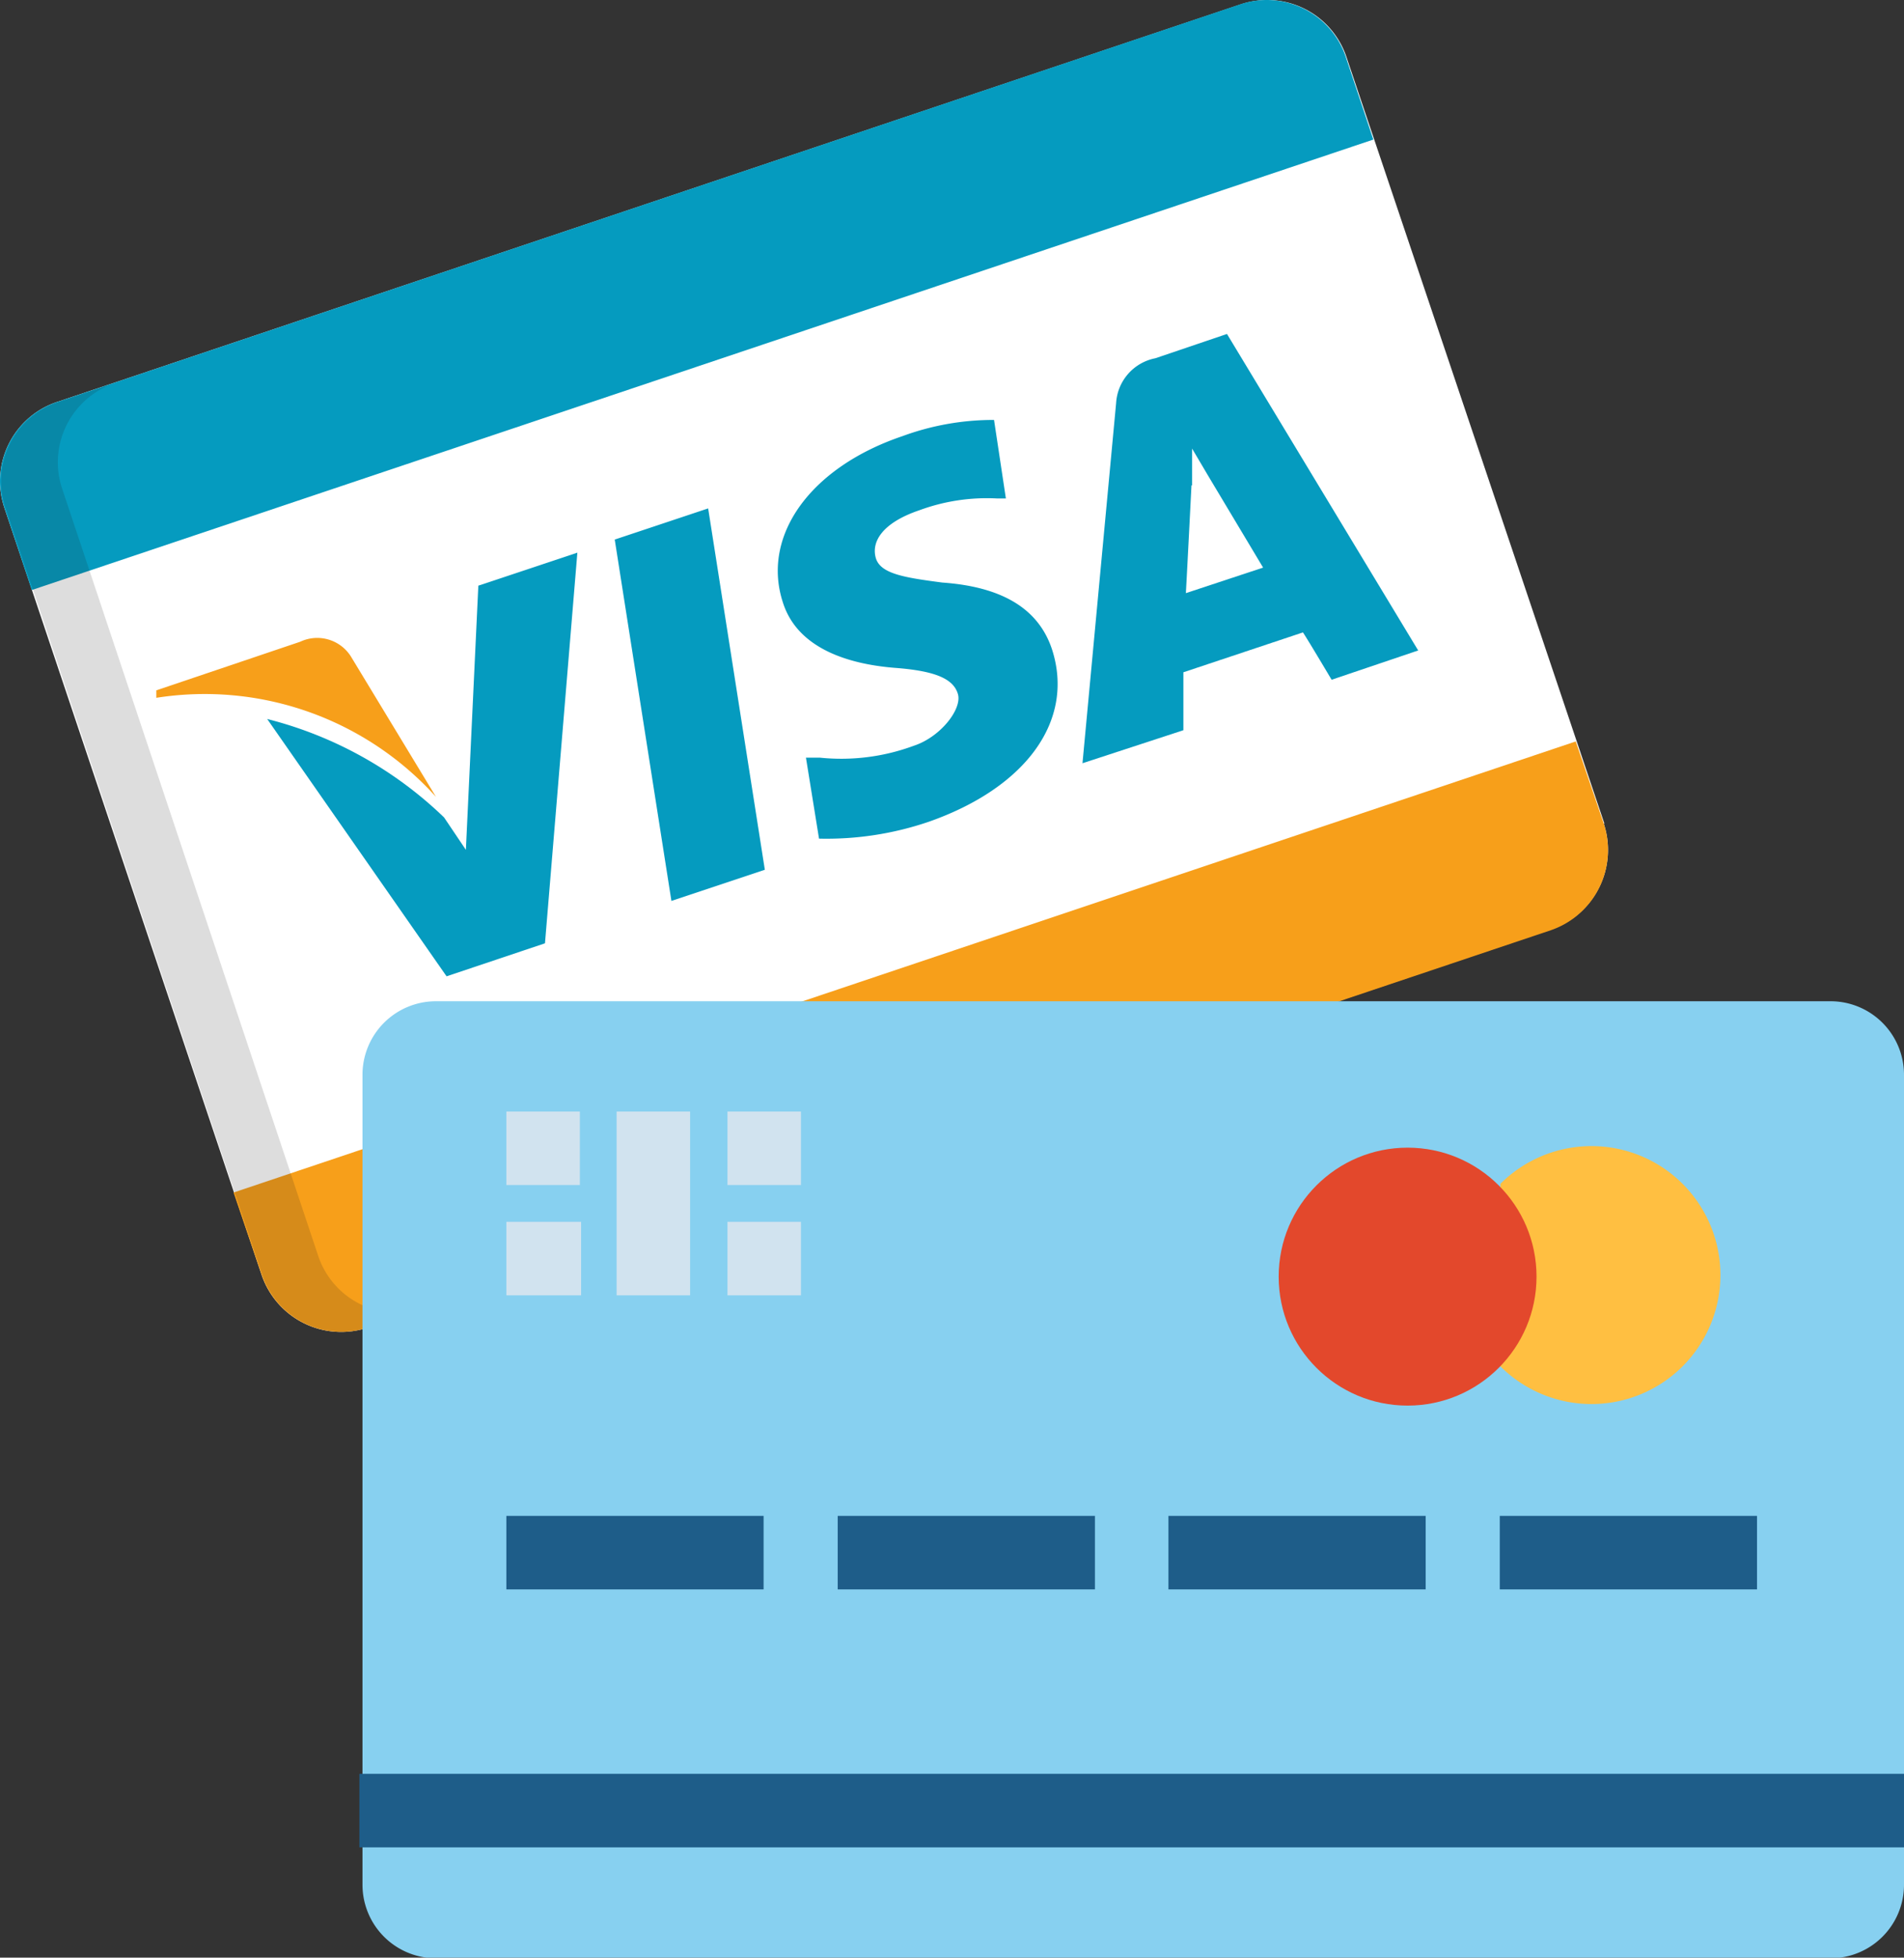 <svg xmlns="http://www.w3.org/2000/svg" viewBox="0 0 30.57 31.42"><rect x="0" y="0" width="30.57" height="31.42" fill="#333333" stroke="none"/><defs><style>.cls-1{fill:#fff;}.cls-2{fill:#f79f1a;}.cls-3{fill:#059bbf;}.cls-4{fill:#202121;opacity:0.15;isolation:isolate;}.cls-5{fill:#87d0f0;}.cls-6{fill:#1e5d89;}.cls-7{fill:#ffbf41;}.cls-8{fill:#d1e3ef;}.cls-9{fill:#e3482c;}</style></defs><title>Asset 12</title><g id="Layer_2" data-name="Layer 2"><g id="Layer_1-2" data-name="Layer 1"><path class="cls-1" d="M25.75,13.22a1.35,1.35,0,0,1-.85,1.7l-19,6.39a1.35,1.35,0,0,1-1.7-.85L.07,8.15a1.34,1.34,0,0,1,.85-1.7l19-6.38a1.34,1.34,0,0,1,1.7.85l4.14,12.3Z"/><path class="cls-2" d="M7,12.79,5.63,10.53a.64.64,0,0,0-.81-.23l-2.31.78v.12A5,5,0,0,1,7,12.79Z"/><polygon class="cls-3" points="11.37 8.16 9.87 8.66 10.78 14.46 12.28 13.96 11.37 8.16"/><path class="cls-3" d="M8.75,15.14l.52-6.27L7.68,9.4l-.2,4.24-.35-.52a6.32,6.32,0,0,0-2.84-1.58l2.88,4.13Z"/><path class="cls-3" d="M16.89,10.42c-.21-.63-.77-1-1.76-1.07-.61-.08-1-.14-1.07-.4s.11-.56.7-.76A3.13,3.13,0,0,1,16,8l.15,0-.19-1.26A4.23,4.23,0,0,0,14.49,7c-1.48.5-2.27,1.6-1.92,2.67.25.79,1.16,1,1.81,1.05s.93.18,1,.42-.28.69-.71.83a3.35,3.35,0,0,1-1.51.19l-.22,0,.21,1.3a5.08,5.08,0,0,0,1.76-.27C16.48,12.64,17.26,11.56,16.89,10.42Z"/><path class="cls-3" d="M19,10.79l1.92-.64c.11.17.46.76.46.76l1.39-.47L19.7,5.36l-1.15.39a.78.78,0,0,0-.63.72l-.54,5.78L19,11.72S19,11,19,10.79Zm.14-3s0-.36,0-.59l.26.44.88,1.47-1.24.41C19.06,9.17,19.13,7.79,19.13,7.79Z"/><path class="cls-3" d="M19.91.07.92,6.45a1.34,1.34,0,0,0-.85,1.7L.51,9.47,22.05,2.24,21.61.92A1.34,1.34,0,0,0,19.91.07Z"/><path class="cls-2" d="M24.9,14.93l-19,6.38a1.35,1.35,0,0,1-1.7-.85l-.45-1.32L25.3,11.9l.45,1.32A1.36,1.36,0,0,1,24.9,14.93Z"/><path class="cls-4" d="M5.11,20.16,1,7.85a1.34,1.34,0,0,1,.84-1.7l-.9.3a1.34,1.34,0,0,0-.85,1.7L4.21,20.46a1.35,1.35,0,0,0,1.7.85l.9-.31A1.34,1.34,0,0,1,5.11,20.16Z"/><path class="cls-5" d="M7,16.07H29.39a1.18,1.18,0,0,1,1.18,1.18v13a1.18,1.18,0,0,1-1.18,1.18H7a1.18,1.18,0,0,1-1.18-1.18v-13A1.18,1.18,0,0,1,7,16.07Z"/><rect class="cls-6" x="8.13" y="24.33" width="4.13" height="1.18"/><rect class="cls-6" x="13.45" y="24.33" width="4.13" height="1.18"/><rect class="cls-6" x="18.76" y="24.33" width="4.13" height="1.18"/><rect class="cls-6" x="24.08" y="24.33" width="4.13" height="1.18"/><path class="cls-7" d="M24.09,19a2.07,2.07,0,1,1,0,2.93"/><rect class="cls-6" x="5.77" y="28.47" width="24.8" height="1.18"/><rect class="cls-8" x="8.13" y="17.84" width="1.18" height="1.18"/><rect class="cls-8" x="8.13" y="19.61" width="1.2" height="1.18"/><rect class="cls-8" x="9.9" y="17.84" width="1.18" height="2.95"/><rect class="cls-8" x="11.68" y="17.84" width="1.18" height="1.18"/><rect class="cls-8" x="11.68" y="19.61" width="1.18" height="1.18"/><circle class="cls-9" cx="22.6" cy="20.49" r="2.07"/></g></g></svg>